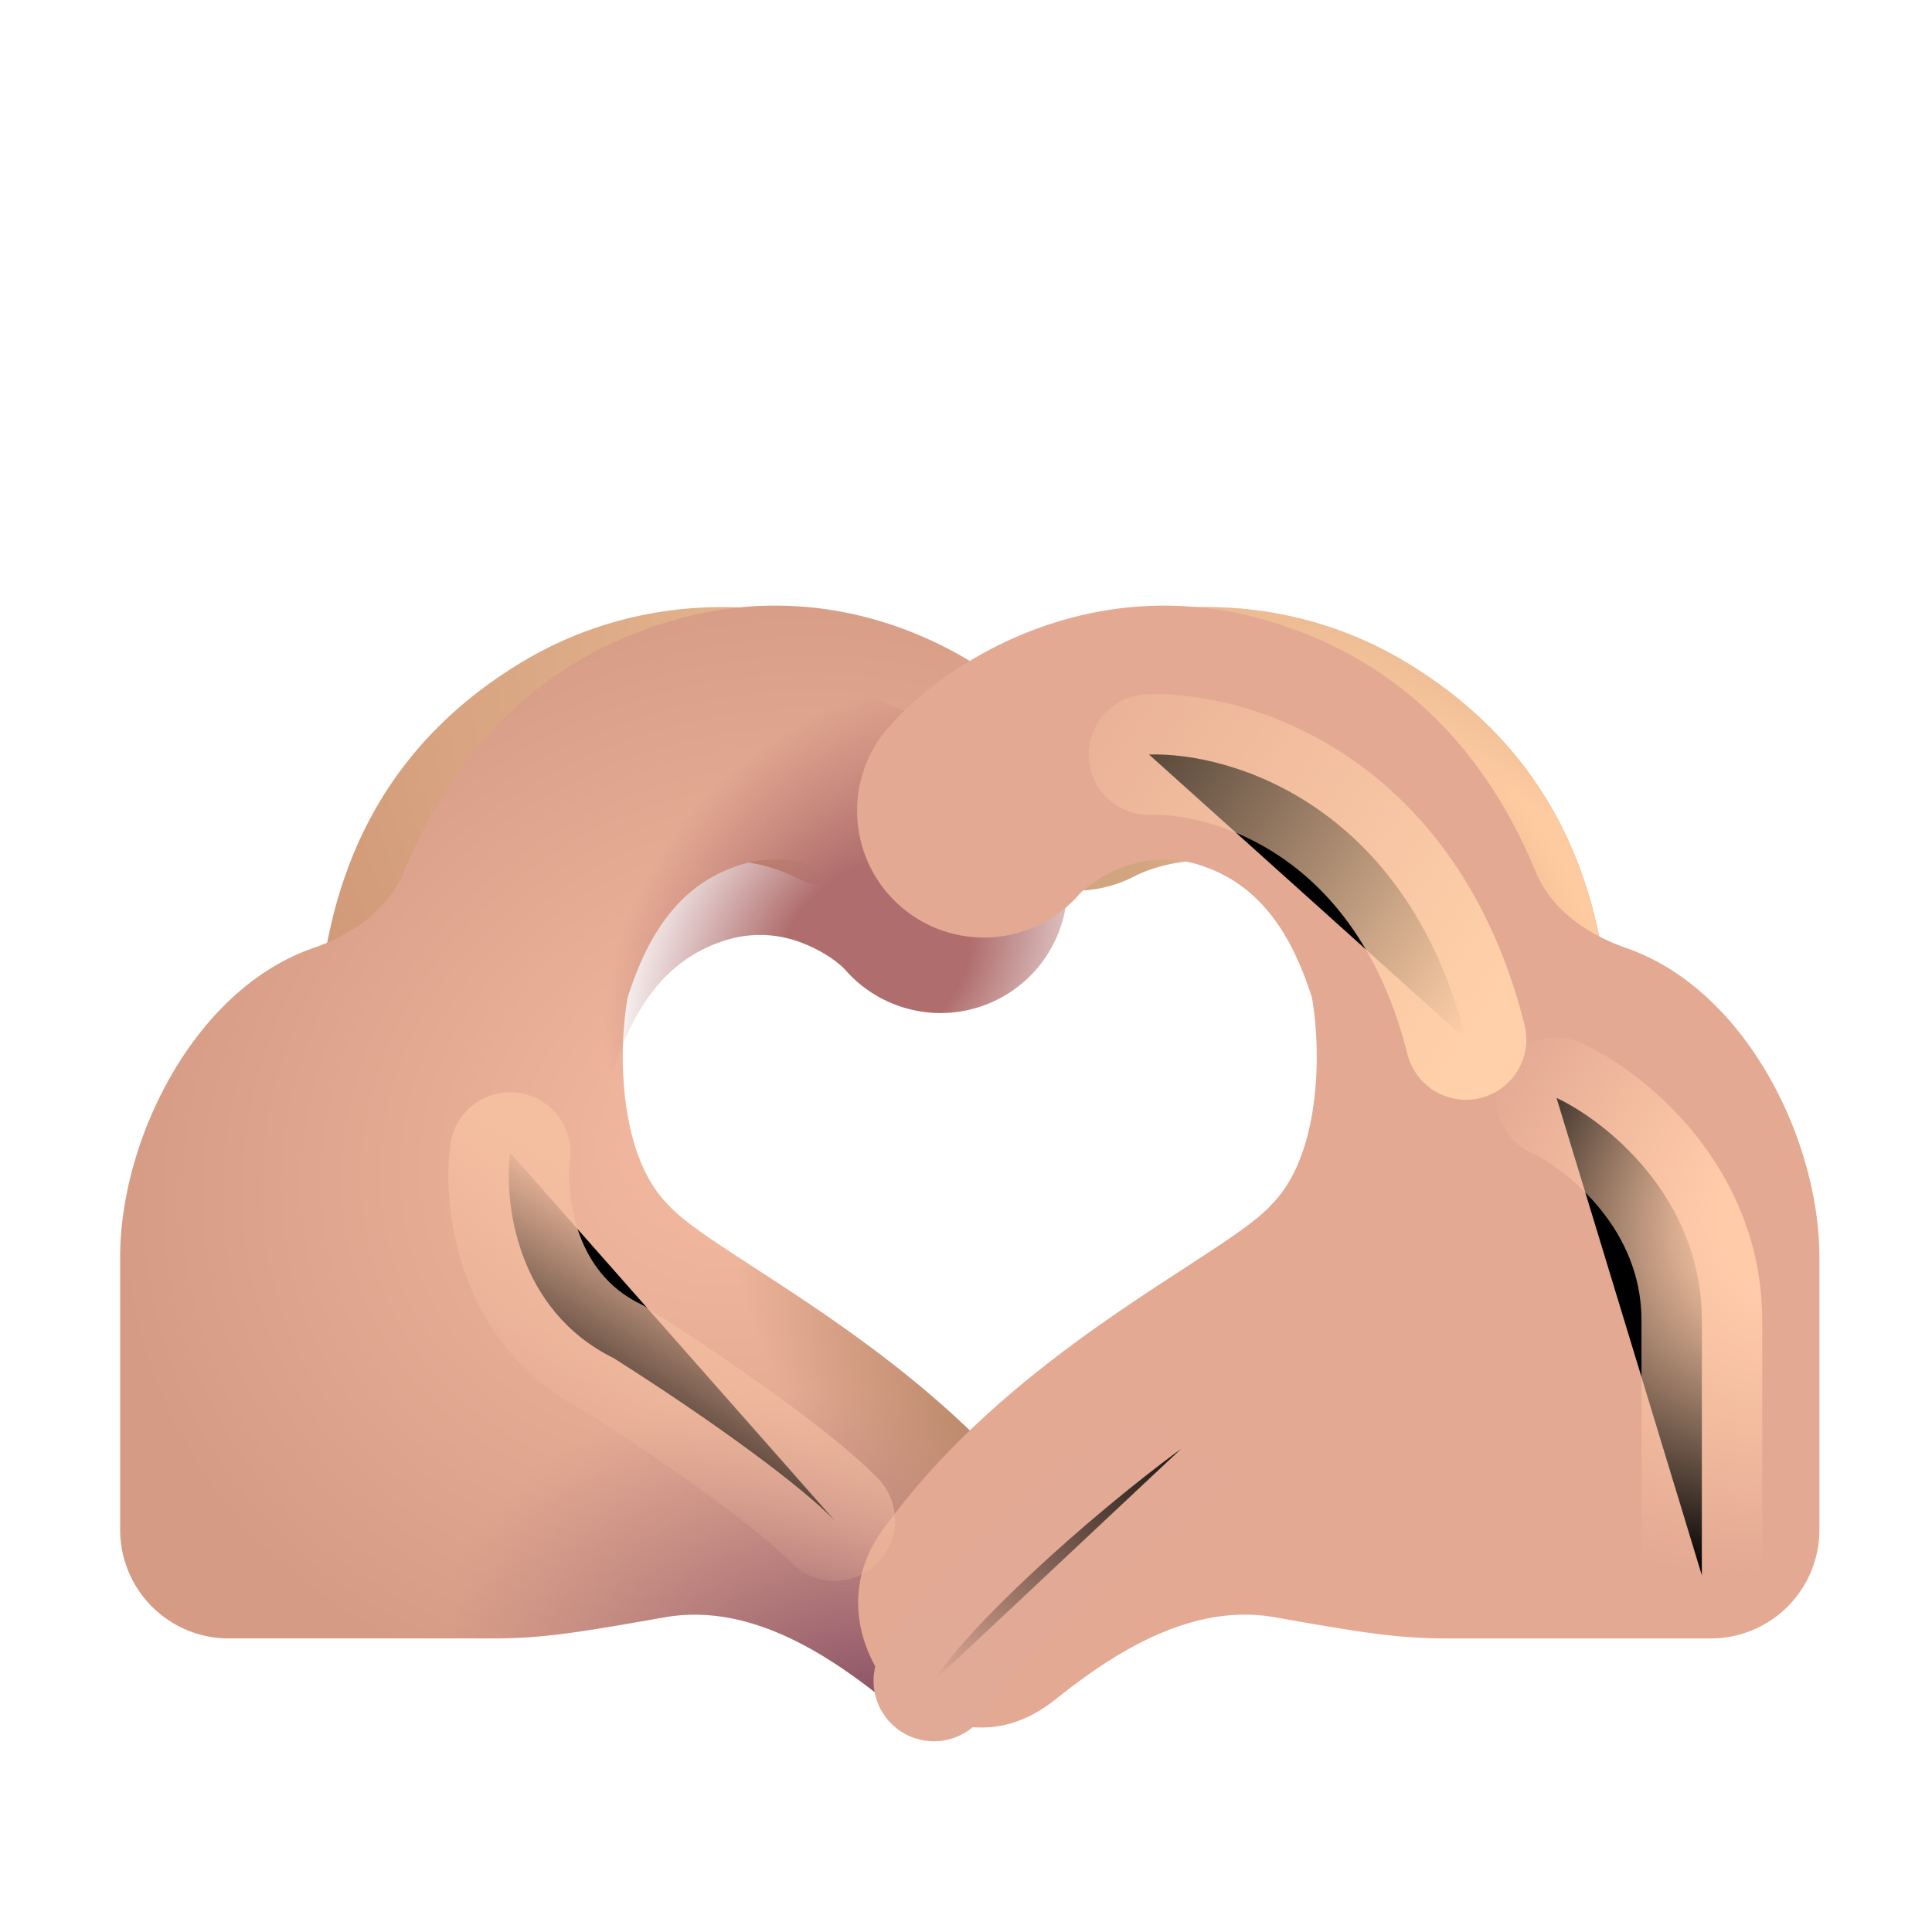 <svg width="100%" height="100%" viewBox="0 0 32 32" xmlns="http://www.w3.org/2000/svg"><g fill-rule="evenodd" clip-rule="evenodd" filter="url(#a)"><path fill="url(#b)" d="M10.537 14.579c.749-.46 1.716-.382 2.348-.066a2.1 2.1 0 1 0 1.879-3.756c-1.62-.81-4.17-1.142-6.424.242-3.087 1.894-3.357 4.894-3.357 6.859a2.1 2.1 0 1 0 4.2 0c0-1.637.24-2.596 1.354-3.28"/><path fill="url(#c)" d="M10.537 14.579c.749-.46 1.716-.382 2.348-.066a2.1 2.1 0 1 0 1.879-3.756c-1.62-.81-4.17-1.142-6.424.242-3.087 1.894-3.357 4.894-3.357 6.859a2.1 2.1 0 1 0 4.2 0c0-1.637.24-2.596 1.354-3.28"/></g><g filter="url(#d)"><path fill="url(#e)" d="m13.995 16.058-.015-.016-.044-.042a2 2 0 0 0-.158-.123 2.3 2.3 0 0 0-.49-.258 1.9 1.9 0 0 0-1.248-.052c-.975.295-1.536 1.073-1.895 2.208-.16.896-.145 2.622.676 3.433.24.269.764.61 1.435 1.046 1.412.918 3.475 2.26 4.936 4.251 1.044 1.331-.01 2.616-.528 2.899-.719.392-1.423.665-2.262 0-.839-.666-2.18-1.624-3.636-1.368s-2.03.352-2.88.352H3.54a1.8 1.8 0 0 1-1.8-1.8v-4.513c0-1.957 1.231-4.44 3.197-5.122.638-.221 1.243-.634 1.5-1.258.682-1.649 1.943-3.41 4.389-4.149 2.983-.9 5.437.692 6.373 1.797a2.1 2.1 0 0 1-3.204 2.715"/><path fill="url(#f)" d="m13.995 16.058-.015-.016-.044-.042a2 2 0 0 0-.158-.123 2.3 2.3 0 0 0-.49-.258 1.9 1.9 0 0 0-1.248-.052c-.975.295-1.536 1.073-1.895 2.208-.16.896-.145 2.622.676 3.433.24.269.764.61 1.435 1.046 1.412.918 3.475 2.26 4.936 4.251 1.044 1.331-.01 2.616-.528 2.899-.719.392-1.423.665-2.262 0-.839-.666-2.18-1.624-3.636-1.368s-2.03.352-2.88.352H3.54a1.8 1.8 0 0 1-1.8-1.8v-4.513c0-1.957 1.231-4.44 3.197-5.122.638-.221 1.243-.634 1.5-1.258.682-1.649 1.943-3.41 4.389-4.149 2.983-.9 5.437.692 6.373 1.797a2.1 2.1 0 0 1-3.204 2.715"/><path fill="url(#g)" d="m13.995 16.058-.015-.016-.044-.042a2 2 0 0 0-.158-.123 2.3 2.3 0 0 0-.49-.258 1.9 1.9 0 0 0-1.248-.052c-.975.295-1.536 1.073-1.895 2.208-.16.896-.145 2.622.676 3.433.24.269.764.61 1.435 1.046 1.412.918 3.475 2.26 4.936 4.251 1.044 1.331-.01 2.616-.528 2.899-.719.392-1.423.665-2.262 0-.839-.666-2.18-1.624-3.636-1.368s-2.03.352-2.88.352H3.54a1.8 1.8 0 0 1-1.8-1.8v-4.513c0-1.957 1.231-4.44 3.197-5.122.638-.221 1.243-.634 1.5-1.258.682-1.649 1.943-3.41 4.389-4.149 2.983-.9 5.437.692 6.373 1.797a2.1 2.1 0 0 1-3.204 2.715"/></g><path fill="url(#h)" d="m13.995 16.058-.015-.016-.044-.042a2 2 0 0 0-.158-.123 2.3 2.3 0 0 0-.49-.258 1.9 1.9 0 0 0-1.248-.052c-.975.295-1.536 1.073-1.895 2.208-.16.896-.145 2.622.676 3.433.24.269.764.61 1.435 1.046 1.412.918 3.475 2.26 4.936 4.251 1.044 1.331-.01 2.616-.528 2.899-.719.392-1.423.665-2.262 0-.839-.666-2.18-1.624-3.636-1.368s-2.03.352-2.88.352H3.54a1.8 1.8 0 0 1-1.8-1.8v-4.513c0-1.957 1.231-4.44 3.197-5.122.638-.221 1.243-.634 1.5-1.258.682-1.649 1.943-3.41 4.389-4.149 2.983-.9 5.437.692 6.373 1.797a2.1 2.1 0 0 1-3.204 2.715"/><path fill="#D2A581" fill-rule="evenodd" d="M21.141 14.579c-.749-.46-1.716-.382-2.349-.066a2.1 2.1 0 1 1-1.878-3.756c1.62-.81 4.17-1.142 6.424.242 3.087 1.894 3.357 4.894 3.357 6.859a2.1 2.1 0 1 1-4.2 0c0-1.637-.24-2.596-1.354-3.28" clip-rule="evenodd"/><path fill="url(#i)" fill-rule="evenodd" d="M21.141 14.579c-.749-.46-1.716-.382-2.349-.066a2.1 2.1 0 1 1-1.878-3.756c1.62-.81 4.17-1.142 6.424.242 3.087 1.894 3.357 4.894 3.357 6.859a2.1 2.1 0 1 1-4.2 0c0-1.637-.24-2.596-1.354-3.28" clip-rule="evenodd"/><path fill="url(#j)" fill-rule="evenodd" d="M21.141 14.579c-.749-.46-1.716-.382-2.349-.066a2.1 2.1 0 1 1-1.878-3.756c1.62-.81 4.17-1.142 6.424.242 3.087 1.894 3.357 4.894 3.357 6.859a2.1 2.1 0 1 1-4.2 0c0-1.637-.24-2.596-1.354-3.28" clip-rule="evenodd"/><g filter="url(#k)"><path fill="#E3A993" d="m17.38 16.058.015-.016.044-.042q.06-.052.158-.123c.133-.093.3-.186.49-.258.37-.14.789-.19 1.248-.052.975.295 1.536 1.073 1.895 2.208.16.896.145 2.622-.676 3.433-.24.269-.764.61-1.435 1.046-1.412.918-3.475 2.26-4.936 4.251-1.044 1.331-.095 2.74.423 3.024.72.392 1.528.54 2.367-.125.839-.666 2.18-1.624 3.636-1.368s2.03.352 2.88.352h4.346a1.8 1.8 0 0 0 1.8-1.8v-4.513c0-1.957-1.231-4.44-3.197-5.122-.638-.221-1.243-.634-1.5-1.258-.682-1.649-1.943-3.41-4.389-4.149-2.982-.9-5.437.692-6.373 1.797a2.1 2.1 0 0 0 3.204 2.715"/></g><g filter="url(#l)"><path stroke="url(#m)" stroke-linecap="round" stroke-width="2" d="M19.031 12.497c1.375-.041 4.275.844 5.25 4.719"/></g><g filter="url(#n)"><path stroke="url(#o)" stroke-linecap="round" stroke-width="2" d="M25.781 18.185c.802.375 2.407 1.637 2.407 3.687v4.22"/></g><g filter="url(#p)"><path stroke="url(#q)" stroke-linecap="round" stroke-width="2" d="M15.469 27.841c.52-.854 2.493-2.669 4.094-3.844"/></g><g filter="url(#r)"><path stroke="url(#s)" stroke-linecap="round" stroke-width="2" d="M8.45 19.091c-.105.802.093 2.606 1.718 3.406 1.676 1.063 3.115 2.125 3.657 2.688"/></g><defs><radialGradient id="b" cx="0" cy="0" r="1" gradientTransform="matrix(-8.344 6.312 -6.975 -9.219 14.969 11.466)" gradientUnits="userSpaceOnUse"><stop stop-color="#E9BD95"/><stop offset="1" stop-color="#D19A79"/></radialGradient><radialGradient id="c" cx="0" cy="0" r="1" gradientTransform="matrix(-2.781 3.622 -2.665 -2.046 9.781 15.438)" gradientUnits="userSpaceOnUse"><stop offset=".532" stop-color="#C38A65"/><stop offset="1" stop-color="#C38A65" stop-opacity="0"/></radialGradient><radialGradient id="e" cx="0" cy="0" r="1" gradientTransform="matrix(-9.5 5 -4.294 -8.158 12.094 20)" gradientUnits="userSpaceOnUse"><stop offset=".188" stop-color="#EFB69D"/><stop offset="1" stop-color="#D59B85"/></radialGradient><radialGradient id="f" cx="0" cy="0" r="1" gradientTransform="rotate(-161.777 9.692 13.761)scale(7.764 5.361)" gradientUnits="userSpaceOnUse"><stop offset=".064" stop-color="#8A5167"/><stop offset=".991" stop-color="#AA747C" stop-opacity="0"/></radialGradient><radialGradient id="g" cx="0" cy="0" r="1" gradientTransform="rotate(-128.919 14.227 8.727)scale(6.467 2.554)" gradientUnits="userSpaceOnUse"><stop stop-color="#B98769"/><stop offset="1" stop-color="#B98769" stop-opacity="0"/></radialGradient><radialGradient id="h" cx="0" cy="0" r="1" gradientTransform="matrix(-3.406 3.77 -2.878 -2.6 14.469 15.858)" gradientUnits="userSpaceOnUse"><stop offset=".365" stop-color="#B06D6D"/><stop offset="1" stop-color="#B06D6D" stop-opacity="0"/></radialGradient><radialGradient id="i" cx="0" cy="0" r="1" gradientTransform="matrix(-10.375 -9.906 3.071 -3.216 26.938 16.716)" gradientUnits="userSpaceOnUse"><stop offset=".381" stop-color="#FECBA1"/><stop offset="1" stop-color="#FECBA1" stop-opacity="0"/></radialGradient><radialGradient id="j" cx="0" cy="0" r="1" gradientTransform="rotate(40.49 -8.102 37.929)scale(4.356 2.559)" gradientUnits="userSpaceOnUse"><stop offset=".467" stop-color="#E8AD81"/><stop offset="1" stop-color="#F1BB94" stop-opacity="0"/></radialGradient><radialGradient id="o" cx="0" cy="0" r="1" gradientTransform="matrix(-6.375 4.625 -3.399 -4.684 30.844 19.497)" gradientUnits="userSpaceOnUse"><stop offset=".325" stop-color="#FFCBA9"/><stop offset="1" stop-color="#FFCBA9" stop-opacity="0"/></radialGradient><filter id="a" width="11.192" height="9.903" x="4.983" y="10.055" color-interpolation-filters="sRGB" filterUnits="userSpaceOnUse"><feFlood flood-opacity="0" result="BackgroundImageFix"/><feBlend in="SourceGraphic" in2="BackgroundImageFix" result="shape"/><feColorMatrix in="SourceAlpha" result="hardAlpha" values="0 0 0 0 0 0 0 0 0 0 0 0 0 0 0 0 0 0 127 0"/><feOffset dx=".25"/><feGaussianBlur stdDeviation=".25"/><feComposite in2="hardAlpha" k2="-1" k3="1" operator="arithmetic"/><feColorMatrix values="0 0 0 0 0.867 0 0 0 0 0.659 0 0 0 0 0.518 0 0 0 1 0"/><feBlend in2="shape" result="effect1_innerShadow_20020_7189"/></filter><filter id="d" width="16.207" height="19.776" x="1.74" y="10.281" color-interpolation-filters="sRGB" filterUnits="userSpaceOnUse"><feFlood flood-opacity="0" result="BackgroundImageFix"/><feBlend in="SourceGraphic" in2="BackgroundImageFix" result="shape"/><feColorMatrix in="SourceAlpha" result="hardAlpha" values="0 0 0 0 0 0 0 0 0 0 0 0 0 0 0 0 0 0 127 0"/><feOffset dy="-1"/><feGaussianBlur stdDeviation="1"/><feComposite in2="hardAlpha" k2="-1" k3="1" operator="arithmetic"/><feColorMatrix values="0 0 0 0 0.776 0 0 0 0 0.514 0 0 0 0 0.549 0 0 0 1 0"/><feBlend in2="shape" result="effect1_innerShadow_20020_7189"/><feColorMatrix in="SourceAlpha" result="hardAlpha" values="0 0 0 0 0 0 0 0 0 0 0 0 0 0 0 0 0 0 127 0"/><feOffset dy="-.5"/><feGaussianBlur stdDeviation=".75"/><feComposite in2="hardAlpha" k2="-1" k3="1" operator="arithmetic"/><feColorMatrix values="0 0 0 0 0.722 0 0 0 0 0.451 0 0 0 0 0.553 0 0 0 1 0"/><feBlend in2="effect1_innerShadow_20020_7189" result="effect2_innerShadow_20020_7189"/><feColorMatrix in="SourceAlpha" result="hardAlpha" values="0 0 0 0 0 0 0 0 0 0 0 0 0 0 0 0 0 0 127 0"/><feOffset dx=".25" dy=".25"/><feGaussianBlur stdDeviation=".375"/><feComposite in2="hardAlpha" k2="-1" k3="1" operator="arithmetic"/><feColorMatrix values="0 0 0 0 0.922 0 0 0 0 0.69 0 0 0 0 0.569 0 0 0 1 0"/><feBlend in2="effect2_innerShadow_20020_7189" result="effect3_innerShadow_20020_7189"/></filter><filter id="k" width="16.457" height="19.582" x="13.678" y="10.281" color-interpolation-filters="sRGB" filterUnits="userSpaceOnUse"><feFlood flood-opacity="0" result="BackgroundImageFix"/><feBlend in="SourceGraphic" in2="BackgroundImageFix" result="shape"/><feColorMatrix in="SourceAlpha" result="hardAlpha" values="0 0 0 0 0 0 0 0 0 0 0 0 0 0 0 0 0 0 127 0"/><feOffset dy="-1"/><feGaussianBlur stdDeviation="1"/><feComposite in2="hardAlpha" k2="-1" k3="1" operator="arithmetic"/><feColorMatrix values="0 0 0 0 0.796 0 0 0 0 0.549 0 0 0 0 0.557 0 0 0 1 0"/><feBlend in2="shape" result="effect1_innerShadow_20020_7189"/><feColorMatrix in="SourceAlpha" result="hardAlpha" values="0 0 0 0 0 0 0 0 0 0 0 0 0 0 0 0 0 0 127 0"/><feOffset dx=".5"/><feGaussianBlur stdDeviation=".75"/><feComposite in2="hardAlpha" k2="-1" k3="1" operator="arithmetic"/><feColorMatrix values="0 0 0 0 0.718 0 0 0 0 0.541 0 0 0 0 0.439 0 0 0 1 0"/><feBlend in2="effect1_innerShadow_20020_7189" result="effect2_innerShadow_20020_7189"/><feColorMatrix in="SourceAlpha" result="hardAlpha" values="0 0 0 0 0 0 0 0 0 0 0 0 0 0 0 0 0 0 127 0"/><feOffset dy="-.25"/><feGaussianBlur stdDeviation=".375"/><feComposite in2="hardAlpha" k2="-1" k3="1" operator="arithmetic"/><feColorMatrix values="0 0 0 0 0.706 0 0 0 0 0.443 0 0 0 0 0.588 0 0 0 1 0"/><feBlend in2="effect2_innerShadow_20020_7189" result="effect3_innerShadow_20020_7189"/></filter><filter id="l" width="9.25" height="8.72" x="17.031" y="10.496" color-interpolation-filters="sRGB" filterUnits="userSpaceOnUse"><feFlood flood-opacity="0" result="BackgroundImageFix"/><feBlend in="SourceGraphic" in2="BackgroundImageFix" result="shape"/><feGaussianBlur result="effect1_foregroundBlur_20020_7189" stdDeviation=".5"/></filter><filter id="n" width="6.406" height="11.906" x="23.781" y="16.185" color-interpolation-filters="sRGB" filterUnits="userSpaceOnUse"><feFlood flood-opacity="0" result="BackgroundImageFix"/><feBlend in="SourceGraphic" in2="BackgroundImageFix" result="shape"/><feGaussianBlur result="effect1_foregroundBlur_20020_7189" stdDeviation=".5"/></filter><filter id="p" width="8.094" height="7.844" x="13.469" y="21.997" color-interpolation-filters="sRGB" filterUnits="userSpaceOnUse"><feFlood flood-opacity="0" result="BackgroundImageFix"/><feBlend in="SourceGraphic" in2="BackgroundImageFix" result="shape"/><feGaussianBlur result="effect1_foregroundBlur_20020_7189" stdDeviation=".5"/></filter><filter id="r" width="9.398" height="10.094" x="6.427" y="17.091" color-interpolation-filters="sRGB" filterUnits="userSpaceOnUse"><feFlood flood-opacity="0" result="BackgroundImageFix"/><feBlend in="SourceGraphic" in2="BackgroundImageFix" result="shape"/><feGaussianBlur result="effect1_foregroundBlur_20020_7189" stdDeviation=".5"/></filter><linearGradient id="m" x1="24.281" x2="15.375" y1="17.216" y2="11.278" gradientUnits="userSpaceOnUse"><stop stop-color="#FFD0A9"/><stop offset="1" stop-color="#FFD0A9" stop-opacity="0"/></linearGradient><linearGradient id="q" x1="15.906" x2="19.499" y1="28.154" y2="23.04" gradientUnits="userSpaceOnUse"><stop stop-color="#E1AA97"/><stop offset="1" stop-color="#E1AA97" stop-opacity="0"/></linearGradient><linearGradient id="s" x1="11.813" x2="9.606" y1="20.813" y2="24.559" gradientUnits="userSpaceOnUse"><stop stop-color="#F4BEA1"/><stop offset="1" stop-color="#F4BEA1" stop-opacity="0"/></linearGradient></defs></svg>